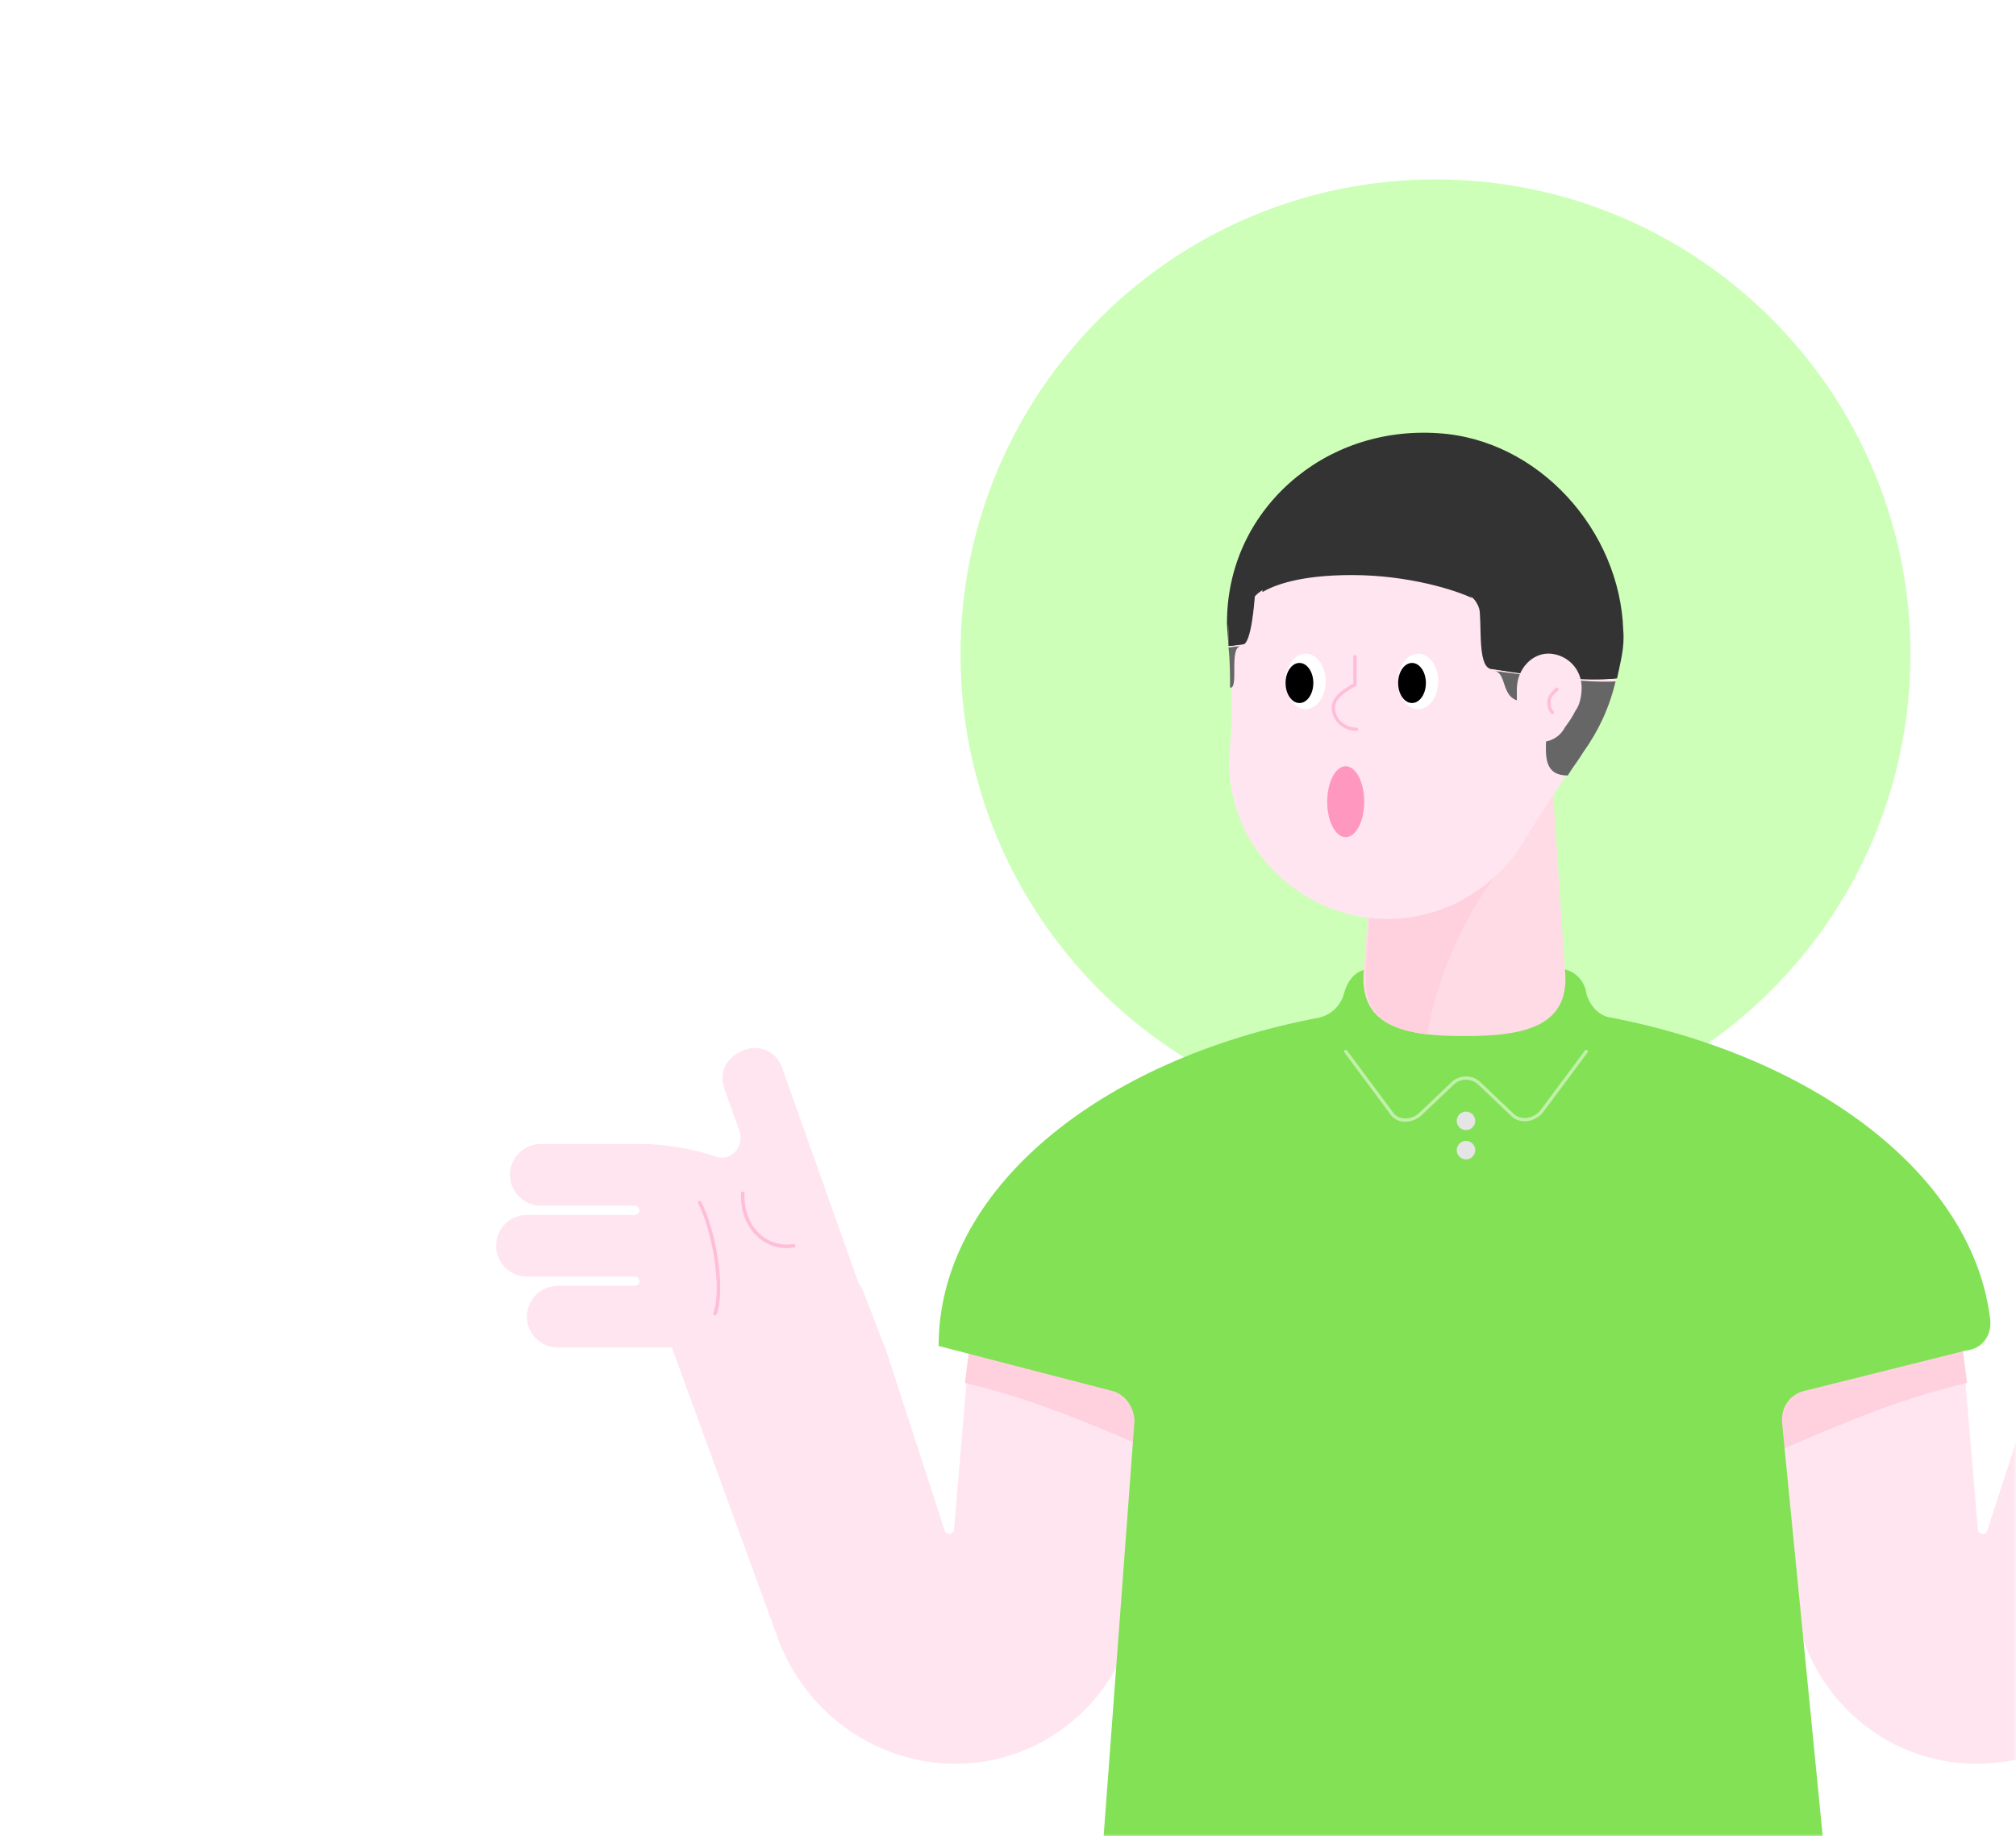 <svg width="382" height="348" viewBox="0 0 382 348" fill="none" xmlns="http://www.w3.org/2000/svg">
<mask id="mask0" mask-type="alpha" maskUnits="userSpaceOnUse" x="0" y="0" width="382" height="348">
<path d="M382 348L3.05176e-05 348L2.19259e-06 24C1.03382e-06 10.745 10.745 2.02057e-06 24 8.61793e-07L358 -2.83374e-05C371.255 -2.94962e-05 382 10.745 382 24L382 348Z" fill="#78CD69"/>
</mask>
<g mask="url(#mask0)">
<g filter="url(#filter0_d)">
<path d="M272 210C321.706 210 362 169.706 362 120C362 70.294 321.706 30 272 30C222.294 30 182 70.294 182 120C182 169.706 222.294 210 272 210Z" fill="#CDFFB9"/>
<path d="M371.861 251.355L374.783 285.832C374.783 286.709 376.244 287.001 376.536 286.124L387.639 251.94L391.729 241.421C392.021 240.545 392.314 239.96 392.898 239.084L407.215 198.763C408.091 195.549 411.305 193.796 414.519 194.965C417.733 196.134 419.486 199.055 418.317 202.269L415.396 210.45C414.519 213.372 417.149 216.294 420.07 215.125C424.453 213.664 429.42 212.788 434.095 212.788H453.087C456.301 212.788 458.93 215.417 458.93 218.631C458.93 221.845 456.301 224.475 453.087 224.475H435.264C434.679 224.475 434.387 225.059 434.387 225.351C434.387 225.936 434.972 226.228 435.264 226.228H455.716C458.93 226.228 461.56 228.857 461.56 232.071C461.56 235.285 458.93 237.915 455.716 237.915H435.264C434.679 237.915 434.387 238.499 434.387 238.792C434.387 239.376 434.972 239.668 435.264 239.668H449.873C453.087 239.668 455.716 242.298 455.716 245.512C455.716 248.726 453.087 251.355 449.873 251.355H434.387H428.251L407.799 307.453C402.248 321.186 389.1 330.243 374.491 330.243C356.668 330.243 341.767 316.511 340.014 298.98L335.923 255.738L371.861 251.355Z" fill="#FFE5EF"/>
<path d="M371.861 251.355L335.631 256.322L337.092 270.931C349.072 265.672 361.051 260.705 372.738 258.075L371.861 251.355Z" fill="#FFD0DD"/>
<path d="M183.699 251.355L180.777 285.832C180.777 286.709 179.316 287.001 179.024 286.124L167.921 251.94L163.831 241.421C163.538 240.545 163.246 239.96 162.662 239.084L148.345 198.763C147.468 195.549 144.255 193.796 141.041 194.965C137.827 196.134 136.074 199.055 137.242 202.269L140.164 210.45C141.041 213.372 138.411 216.294 135.489 215.125C131.107 213.664 126.14 212.788 121.465 212.788H102.473C99.259 212.788 96.63 215.417 96.63 218.631C96.63 221.845 99.259 224.475 102.473 224.475H120.296C120.88 224.475 121.173 225.059 121.173 225.351C121.173 225.936 120.588 226.228 120.296 226.228H99.844C96.63 226.228 94 228.857 94 232.071C94 235.285 96.63 237.915 99.844 237.915H120.296C120.88 237.915 121.173 238.499 121.173 238.792C121.173 239.376 120.588 239.668 120.296 239.668H105.687C102.473 239.668 99.844 242.298 99.844 245.512C99.844 248.726 102.473 251.355 105.687 251.355H121.173H127.308L147.761 307.453C153.312 321.186 166.46 330.243 181.069 330.243C198.892 330.243 213.793 316.511 215.546 298.98L219.636 255.738L183.699 251.355Z" fill="#FFE5EF"/>
<path d="M135.49 244.927C137.243 239.96 135.197 228.858 132.568 223.891" stroke="#333333" stroke-width="0.338" stroke-miterlimit="10" stroke-linecap="round" stroke-linejoin="round"/>
<path d="M140.749 222.137C140.457 228.565 145.132 232.948 150.391 232.071" stroke="#333333" stroke-width="0.338" stroke-miterlimit="10" stroke-linecap="round" stroke-linejoin="round"/>
<path d="M140.749 222.137C140.457 228.565 145.132 232.948 150.391 232.071" stroke="#FFBED7" stroke-width="0.671" stroke-miterlimit="10" stroke-linecap="round" stroke-linejoin="round"/>
<path d="M135.49 244.927C137.243 239.96 135.197 228.858 132.568 223.891" stroke="#FFBED7" stroke-width="0.671" stroke-miterlimit="10" stroke-linecap="round" stroke-linejoin="round"/>
<path d="M183.699 251.355L219.929 256.322L218.468 270.931C206.489 265.672 194.509 260.705 182.822 258.075L183.699 251.355Z" fill="#FFD0DD"/>
<path d="M377.121 246.096C373.907 218.923 344.397 196.426 305.245 188.829C302.908 188.537 301.155 186.492 300.57 184.154C300.278 182.109 298.817 180.356 296.772 179.771C283.916 175.389 271.352 175.389 258.496 179.771C256.451 180.356 255.282 182.109 254.698 184.154C254.114 186.492 252.361 188.245 250.023 188.829C208.242 196.718 177.855 221.553 177.855 251.063L210.579 259.536C213.209 260.12 214.962 262.75 214.962 265.38L208.534 351.864C208.242 355.078 210.871 358 214.085 358H340.598C344.105 358 346.734 355.078 346.15 351.864L337.677 265.672C337.384 262.75 339.138 260.12 342.059 259.536L372.446 251.939C375.66 251.647 377.413 249.018 377.121 246.096Z" fill="#82E155"/>
<path opacity="0.5" d="M300.57 195.256L292.097 206.651C290.636 208.404 288.006 208.697 286.546 207.236L280.41 201.392C278.949 199.931 276.611 199.931 275.151 201.392L269.015 207.236C267.262 208.697 264.632 208.697 263.463 206.651L254.99 195.256" stroke="white" stroke-width="0.63" stroke-miterlimit="10" stroke-linecap="round" stroke-linejoin="round"/>
<path d="M277.78 210.159C278.749 210.159 279.533 209.374 279.533 208.406C279.533 207.437 278.749 206.653 277.78 206.653C276.812 206.653 276.027 207.437 276.027 208.406C276.027 209.374 276.812 210.159 277.78 210.159Z" fill="#E5E5E5"/>
<path d="M277.78 215.71C278.749 215.71 279.533 214.925 279.533 213.957C279.533 212.988 278.749 212.204 277.78 212.204C276.812 212.204 276.027 212.988 276.027 213.957C276.027 214.925 276.812 215.71 277.78 215.71Z" fill="#E5E5E5"/>
<path d="M293.849 139.452H261.418L258.496 179.188C257.035 190.583 266.092 192.336 277.487 192.336C288.882 192.336 297.94 190.583 296.479 179.188L293.849 139.452Z" fill="#FFDBE5"/>
<path d="M286.545 158.736C280.409 163.703 272.228 179.772 270.475 192.044C263.755 191.167 259.08 188.83 258.788 182.402C258.788 181.233 258.788 180.065 258.788 179.772C258.788 179.772 258.788 179.772 258.788 179.48L260.249 159.904L286.545 158.736Z" fill="#FFD0DD"/>
<path d="M232.784 116.661C232.784 95.624 250.315 78.385 271.644 79.554C290.636 80.431 306.121 96.208 306.997 114.908C307.29 123.673 304.66 131.562 299.985 138.282C295.895 144.125 292.096 149.969 288.298 156.105C282.162 165.747 270.767 171.59 258.496 169.837C246.517 168.084 236.29 158.734 233.661 147.047C232.784 143.541 232.784 140.327 233.076 137.113C233.661 130.977 233.368 125.134 233.076 118.998C232.784 118.122 232.784 117.537 232.784 116.661Z" fill="#FFE5EF"/>
<path d="M268.722 130.393C270.82 130.393 272.52 128.039 272.52 125.134C272.52 122.23 270.82 119.875 268.722 119.875C266.625 119.875 264.924 122.23 264.924 125.134C264.924 128.039 266.625 130.393 268.722 130.393Z" fill="white"/>
<path d="M267.554 129.225C269.006 129.225 270.183 127.524 270.183 125.427C270.183 123.329 269.006 121.628 267.554 121.628C266.101 121.628 264.924 123.329 264.924 125.427C264.924 127.524 266.101 129.225 267.554 129.225Z" fill="black"/>
<path d="M247.393 130.393C249.491 130.393 251.192 128.039 251.192 125.134C251.192 122.23 249.491 119.875 247.393 119.875C245.296 119.875 243.595 122.23 243.595 125.134C243.595 128.039 245.296 130.393 247.393 130.393Z" fill="white"/>
<path d="M246.225 129.225C247.677 129.225 248.854 127.524 248.854 125.427C248.854 123.329 247.677 121.628 246.225 121.628C244.772 121.628 243.595 123.329 243.595 125.427C243.595 127.524 244.772 129.225 246.225 129.225Z" fill="black"/>
<path d="M235.122 118.414L232.784 118.706C233.076 121.336 233.076 123.966 233.076 126.303C234.829 126.595 232.784 118.706 235.122 118.414Z" fill="#666666"/>
<path d="M282.747 123.089C285.961 123.089 283.916 128.933 288.883 128.933C297.648 128.933 288.298 142.957 297.063 142.957C297.94 141.496 299.109 140.036 299.985 138.575C302.907 134.484 304.952 130.102 306.121 125.134C300.277 125.427 291.804 124.258 282.747 123.089Z" fill="#666666"/>
<path d="M232.784 116.662C232.784 95.333 250.607 78.094 272.228 79.555C291.22 80.724 306.413 96.501 306.998 115.785C306.998 118.999 306.705 121.921 306.121 124.843C306.705 121.921 307.582 118.999 307.29 115.785C306.705 96.793 291.22 79.555 272.228 78.386C250.607 76.925 232.492 92.703 232.492 114.032C232.492 114.616 232.784 118.122 232.784 118.707C232.784 118.122 232.784 117.538 232.784 116.662Z" fill="#333333"/>
<path d="M277.196 107.895C274.274 106.142 266.677 103.513 255.866 103.513C240.673 103.513 239.212 107.895 239.212 107.895C239.212 107.895 239.212 107.895 239.212 108.188C241.258 107.019 245.932 104.974 256.159 104.974C266.969 104.974 276.027 107.895 278.949 109.356C278.364 108.772 277.78 108.188 277.196 107.895Z" fill="#333333"/>
<path d="M280.409 112.278C280.701 115.784 280.117 122.797 282.747 122.797C291.804 124.257 300.277 125.134 306.121 124.55C306.705 121.628 306.997 118.706 306.997 115.492C306.413 96.501 291.22 80.431 272.228 79.262C250.607 77.801 232.784 95.04 232.784 116.369C232.784 116.953 232.784 117.83 232.784 118.414L235.122 118.122C237.167 118.122 237.751 108.48 237.751 108.48C237.751 108.48 238.043 107.895 238.92 107.311V107.019C238.92 107.019 240.381 102.636 255.574 102.636C266.385 102.636 273.981 105.558 276.903 107.019C277.487 107.311 278.072 107.895 278.364 108.48C279.825 109.941 280.409 111.109 280.409 112.278Z" fill="#333333"/>
<path d="M237.751 109.065C237.751 109.065 240.673 104.682 255.866 104.682C266.677 104.682 275.735 107.604 278.656 109.065C279.825 109.649 280.409 110.818 280.701 112.279C280.994 115.785 280.409 122.797 283.039 122.797C292.097 124.258 300.57 125.134 306.413 124.55C306.998 121.628 307.874 118.706 307.582 115.493C306.997 96.501 291.512 79.263 272.52 78.094C250.899 76.633 232.784 92.41 232.784 113.739C232.784 114.324 233.076 117.83 233.076 118.414L235.414 118.122C237.167 118.414 237.751 109.065 237.751 109.065Z" fill="#333333"/>
<path d="M287.422 126.595C287.422 122.797 290.343 119.583 293.85 119.875C297.064 120.167 299.693 122.797 299.693 126.303C299.693 127.764 299.401 129.517 298.524 130.686C297.94 131.854 297.356 132.731 296.479 133.899C295.603 135.653 293.557 136.821 291.512 136.529C289.467 136.237 287.714 134.484 287.422 132.439C287.422 131.854 287.13 131.27 287.422 130.686C287.422 129.517 287.422 128.348 287.422 127.472C287.422 126.887 287.422 126.887 287.422 126.595Z" fill="#FFE5EF"/>
<path d="M254.99 154.645C256.926 154.645 258.496 151.636 258.496 147.925C258.496 144.214 256.926 141.205 254.99 141.205C253.053 141.205 251.484 144.214 251.484 147.925C251.484 151.636 253.053 154.645 254.99 154.645Z" fill="#FF97BF"/>
<path d="M257.035 134.192C254.698 134.192 252.652 132.439 252.652 130.102C252.652 127.764 255.866 126.304 256.743 125.719V120.46" stroke="#FFBED7" stroke-width="0.63" stroke-miterlimit="10" stroke-linecap="round" stroke-linejoin="round"/>
<path d="M295.018 126.596L294.142 127.472C293.265 128.349 293.265 130.102 294.142 130.979" stroke="#FFBED7" stroke-width="0.63" stroke-miterlimit="10" stroke-linecap="round" stroke-linejoin="round"/>
</g>
</g>
<defs>
<filter id="filter0_d" x="78" y="18" width="399.56" height="360" filterUnits="userSpaceOnUse" color-interpolation-filters="sRGB">
<feFlood flood-opacity="0" result="BackgroundImageFix"/>
<feColorMatrix in="SourceAlpha" type="matrix" values="0 0 0 0 0 0 0 0 0 0 0 0 0 0 0 0 0 0 127 0"/>
<feOffset dy="4"/>
<feGaussianBlur stdDeviation="8"/>
<feColorMatrix type="matrix" values="0 0 0 0 0 0 0 0 0 0 0 0 0 0 0 0 0 0 0.08 0"/>
<feBlend mode="normal" in2="BackgroundImageFix" result="effect1_dropShadow"/>
<feBlend mode="normal" in="SourceGraphic" in2="effect1_dropShadow" result="shape"/>
</filter>
</defs>
</svg>
